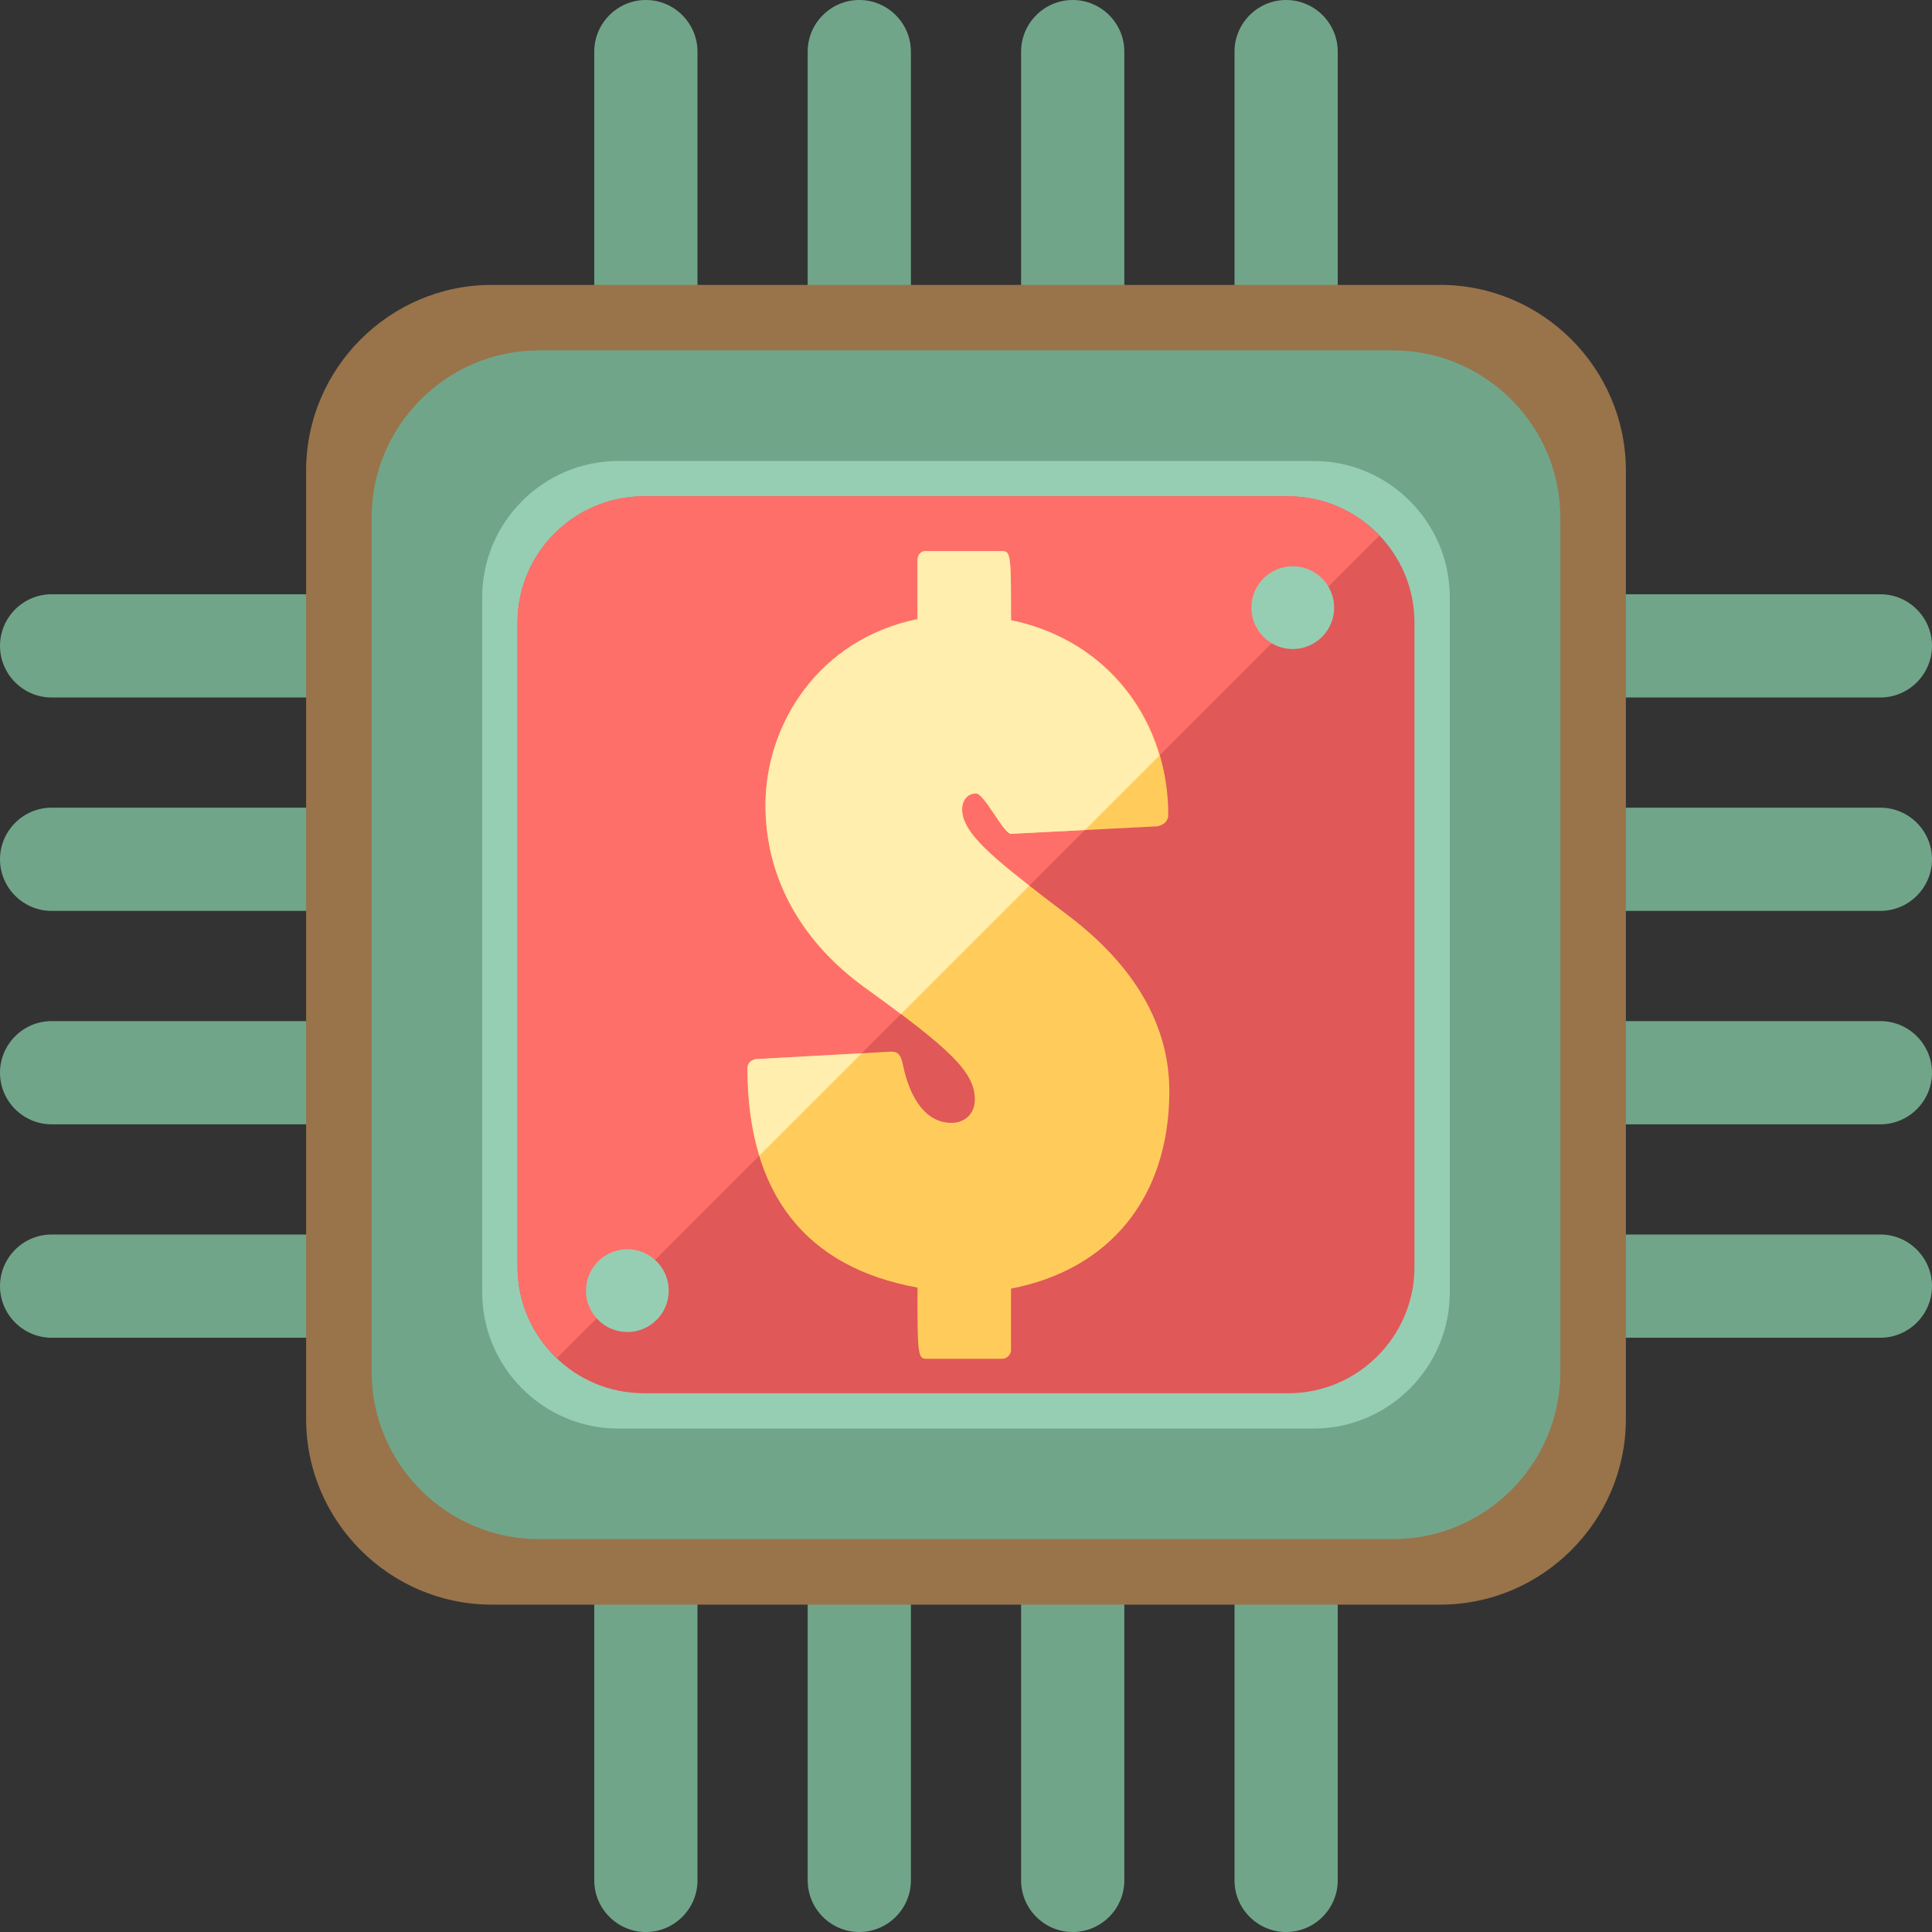 <?xml version="1.0" encoding="utf-8"?>
<!-- Generator: Adobe Illustrator 18.0.0, SVG Export Plug-In . SVG Version: 6.00 Build 0)  -->
<!DOCTYPE svg PUBLIC "-//W3C//DTD SVG 1.1//EN" "http://www.w3.org/Graphics/SVG/1.1/DTD/svg11.dtd">
<svg version="1.1" id="ecommerce_1_" xmlns="http://www.w3.org/2000/svg" xmlns:xlink="http://www.w3.org/1999/xlink" x="0px"
	 y="0px" viewBox="0 0 115 115" style="enable-background:new 0 0 115 115;" xml:space="preserve">
<rect x="0" y="0" width="115" height="115" fill="#333333" stroke="none"/>
<style type="text/css">
	.st0{fill:#FFEEAD;}
	.st1{fill:#C9B77D;}
	.st2{fill:#99734A;}
	.st3{fill:#FF6F69;}
	.st4{fill:#96CEB4;}
	.st5{fill:none;}
	.st6{fill:#AA9865;}
	.st7{fill:#71A58A;}
	.st8{fill:#FFCC5C;}
	.st9{fill:#825E3B;}
	.st10{fill:#639376;}
	.st11{fill:#E05858;}
	.st12{fill:#C1821E;}
	.st13{fill:#D6A041;}
	.st14{fill:#B28559;}
	.st15{fill:#BF4343;}
	.st16{fill:#D3C089;}
	.st17{fill:#7C5C3C;}
	.st18{fill:#FDCC5C;}
	.st19{fill:#FFFFFF;}
</style>
<g id="payment_processor_1_">
	<g>
		<g>
			<g>
				<path class="st7" d="M111.928,35.373H90.71c-1.69,0-3.072,1.382-3.072,3.072c0,1.689,1.382,3.072,3.072,3.072h21.218
					c1.69,0,3.072-1.382,3.072-3.072C115,36.755,113.618,35.373,111.928,35.373z"/>
			</g>
		</g>
		<g>
			<g>
				<path class="st7" d="M111.928,48.076H90.71c-1.69,0-3.072,1.382-3.072,3.072v0c0,1.689,1.382,3.072,3.072,3.072h21.218
					c1.69,0,3.072-1.382,3.072-3.072v0C115,49.459,113.618,48.076,111.928,48.076z"/>
			</g>
		</g>
		<g>
			<g>
				<path class="st7" d="M111.928,60.78H90.71c-1.69,0-3.072,1.382-3.072,3.072s1.382,3.072,3.072,3.072h21.218
					c1.69,0,3.072-1.382,3.072-3.072S113.618,60.78,111.928,60.78z"/>
			</g>
		</g>
		<g>
			<g>
				<path class="st7" d="M111.928,73.483H90.71c-1.69,0-3.072,1.382-3.072,3.072c0,1.689,1.382,3.072,3.072,3.072h21.218
					c1.69,0,3.072-1.382,3.072-3.072C115,74.866,113.618,73.483,111.928,73.483z"/>
			</g>
		</g>
	</g>
	<g>
		<g>
			<g>
				<path class="st7" d="M24.29,35.373H3.072C1.382,35.373,0,36.755,0,38.445c0,1.689,1.382,3.072,3.072,3.072H24.29
					c1.69,0,3.072-1.382,3.072-3.072C27.362,36.755,25.979,35.373,24.29,35.373z"/>
			</g>
		</g>
		<g>
			<g>
				<path class="st7" d="M24.29,48.076H3.072C1.382,48.076,0,49.459,0,51.148v0c0,1.689,1.382,3.072,3.072,3.072H24.29
					c1.69,0,3.072-1.382,3.072-3.072v0C27.362,49.459,25.979,48.076,24.29,48.076z"/>
			</g>
		</g>
		<g>
			<g>
				<path class="st7" d="M24.29,60.78H3.072C1.382,60.78,0,62.162,0,63.852s1.382,3.072,3.072,3.072H24.29
					c1.69,0,3.072-1.382,3.072-3.072S25.979,60.78,24.29,60.78z"/>
			</g>
		</g>
		<g>
			<g>
				<path class="st7" d="M24.29,73.483H3.072C1.382,73.483,0,74.866,0,76.555c0,1.689,1.382,3.072,3.072,3.072H24.29
					c1.69,0,3.072-1.382,3.072-3.072C27.362,74.866,25.979,73.483,24.29,73.483z"/>
			</g>
		</g>
	</g>
	<g>
		<g>
			<g>
				<path class="st7" d="M38.445,0c-1.69,0-3.072,1.382-3.072,3.072V24.29c0,1.689,1.382,3.072,3.072,3.072
					c1.69,0,3.072-1.383,3.072-3.072V3.072C41.516,1.382,40.134,0,38.445,0z"/>
			</g>
		</g>
		<g>
			<g>
				<path class="st7" d="M51.148,0c-1.69,0-3.072,1.382-3.072,3.072V24.29c0,1.689,1.382,3.072,3.072,3.072
					c1.69,0,3.072-1.383,3.072-3.072V3.072C54.22,1.382,52.838,0,51.148,0z"/>
			</g>
		</g>
		<g>
			<g>
				<path class="st7" d="M63.852,0c-1.69,0-3.072,1.382-3.072,3.072V24.29c0,1.689,1.382,3.072,3.072,3.072
					c1.69,0,3.072-1.383,3.072-3.072V3.072C66.924,1.382,65.541,0,63.852,0z"/>
			</g>
		</g>
		<g>
			<g>
				<path class="st7" d="M76.555,0c-1.689,0-3.072,1.382-3.072,3.072V24.29c0,1.689,1.382,3.072,3.072,3.072
					c1.69,0,3.072-1.383,3.072-3.072V3.072C79.627,1.382,78.245,0,76.555,0z"/>
			</g>
		</g>
	</g>
	<g>
		<g>
			<g>
				<path class="st7" d="M38.445,87.639c-1.69,0-3.072,1.382-3.072,3.072v21.218c0,1.689,1.382,3.072,3.072,3.072
					c1.69,0,3.072-1.383,3.072-3.072V90.71C41.516,89.021,40.134,87.639,38.445,87.639z"/>
			</g>
		</g>
		<g>
			<g>
				<path class="st7" d="M51.148,87.639c-1.69,0-3.072,1.382-3.072,3.072v21.218c0,1.689,1.382,3.072,3.072,3.072
					c1.69,0,3.072-1.383,3.072-3.072V90.71C54.22,89.021,52.838,87.639,51.148,87.639z"/>
			</g>
		</g>
		<g>
			<g>
				<path class="st7" d="M63.852,87.639c-1.69,0-3.072,1.382-3.072,3.072v21.218c0,1.689,1.382,3.072,3.072,3.072
					c1.69,0,3.072-1.383,3.072-3.072V90.71C66.924,89.021,65.541,87.639,63.852,87.639z"/>
			</g>
		</g>
		<g>
			<g>
				<path class="st7" d="M76.555,87.639c-1.689,0-3.072,1.382-3.072,3.072v21.218c0,1.689,1.382,3.072,3.072,3.072
					c1.69,0,3.072-1.383,3.072-3.072V90.71C79.627,89.021,78.245,87.639,76.555,87.639z"/>
			</g>
		</g>
	</g>
	<g>
		<g>
			<path class="st2" d="M85.731,16.958H29.269c-6.076,0-11.047,4.971-11.047,11.047v56.462c0,6.076,4.971,11.047,11.047,11.047
				h56.462c6.076,0,11.047-4.971,11.047-11.047V28.005C96.778,21.929,91.807,16.958,85.731,16.958z"/>
		</g>
	</g>
	<g>
		<g>
			<path class="st7" d="M82.929,20.857H32.071c-5.473,0-9.95,4.478-9.95,9.951v50.857c0,5.472,4.478,9.95,9.95,9.95h50.857
				c5.473,0,9.95-4.478,9.95-9.95V30.807C92.879,25.335,88.401,20.857,82.929,20.857z"/>
		</g>
	</g>
	<g>
		<g>
			<path class="st4" d="M78.197,27.44H36.803c-4.454,0-8.099,3.644-8.099,8.099v41.395c0,4.455,3.644,8.099,8.099,8.099h41.395
				c4.454,0,8.099-3.645,8.099-8.099V35.539C86.296,31.084,82.652,27.44,78.197,27.44z"/>
		</g>
	</g>
	<g>
		<g>
			<path class="st11" d="M76.686,29.542H38.314c-4.129,0-7.508,3.379-7.508,7.508v38.373c0,4.129,3.378,7.508,7.508,7.508h38.373
				c4.129,0,7.508-3.379,7.508-7.508V37.05C84.194,32.92,80.816,29.542,76.686,29.542z"/>
		</g>
	</g>
	<g>
		<g>
			<path class="st3" d="M76.686,29.542H38.314c-4.129,0-7.508,3.378-7.508,7.508v38.373c0,2.127,0.907,4.045,2.342,5.415
				l48.954-48.953C80.732,30.449,78.814,29.542,76.686,29.542z"/>
		</g>
	</g>
	<g>
		<g>
			<circle class="st4" cx="76.951" cy="36.17" r="2.463"/>
		</g>
	</g>
	<g>
		<g>
			<circle class="st4" cx="37.343" cy="76.824" r="2.463"/>
		</g>
	</g>
	<g>
		<g>
			<path class="st8" d="M63.594,54.502c-4.238-3.226-6.326-4.808-6.326-6.326c0-0.443,0.253-0.949,0.823-0.949
				c0.506,0,1.645,2.404,2.087,2.404l8.666-0.443c0.442-0.063,0.695-0.316,0.695-0.695c0-5.567-3.542-10.374-9.361-11.576
				c0-3.732,0-4.112-0.506-4.112h-4.618c-0.253,0-0.442,0.253-0.442,0.57v3.479c-5.884,1.202-9.046,6.262-9.046,11.07
				c0,4.555,2.341,8.287,5.946,10.88c4.997,3.605,6.515,4.997,6.515,6.641c0,0.823-0.57,1.392-1.391,1.392
				c-1.455,0-2.467-1.329-2.91-3.543c-0.127-0.569-0.316-0.695-0.696-0.695l-8.033,0.443c-0.316,0.062-0.505,0.252-0.505,0.569
				c0,7.465,3.479,11.828,10.121,13.031c0,3.795,0,4.238,0.505,4.238h4.555c0.253,0,0.506-0.253,0.506-0.506v-3.669
				c5.883-1.139,9.425-5.44,9.425-11.765C69.603,61.016,67.516,57.474,63.594,54.502z"/>
		</g>
	</g>
	<g>
		<g>
			<g>
				<path class="st0" d="M58.091,47.227c0.506,0,1.644,2.404,2.087,2.404l4.401-0.225l4.432-4.432
					c-1.167-3.976-4.293-7.119-8.833-8.057c0-3.732,0-4.112-0.506-4.112h-4.618c-0.253,0-0.442,0.253-0.442,0.57v3.479
					c-5.883,1.202-9.046,6.262-9.046,11.07c0,4.555,2.341,8.287,5.946,10.881c0.801,0.578,1.483,1.082,2.113,1.556l7.643-7.643
					c-2.662-2.076-4.001-3.335-4.001-4.54C57.268,47.733,57.521,47.227,58.091,47.227z"/>
			</g>
		</g>
		<g>
			<g>
				<path class="st0" d="M44.997,63.041c-0.316,0.062-0.505,0.252-0.505,0.569c0,1.937,0.246,3.656,0.709,5.175l6.09-6.09
					L44.997,63.041z"/>
			</g>
		</g>
	</g>
</g>
</svg>
